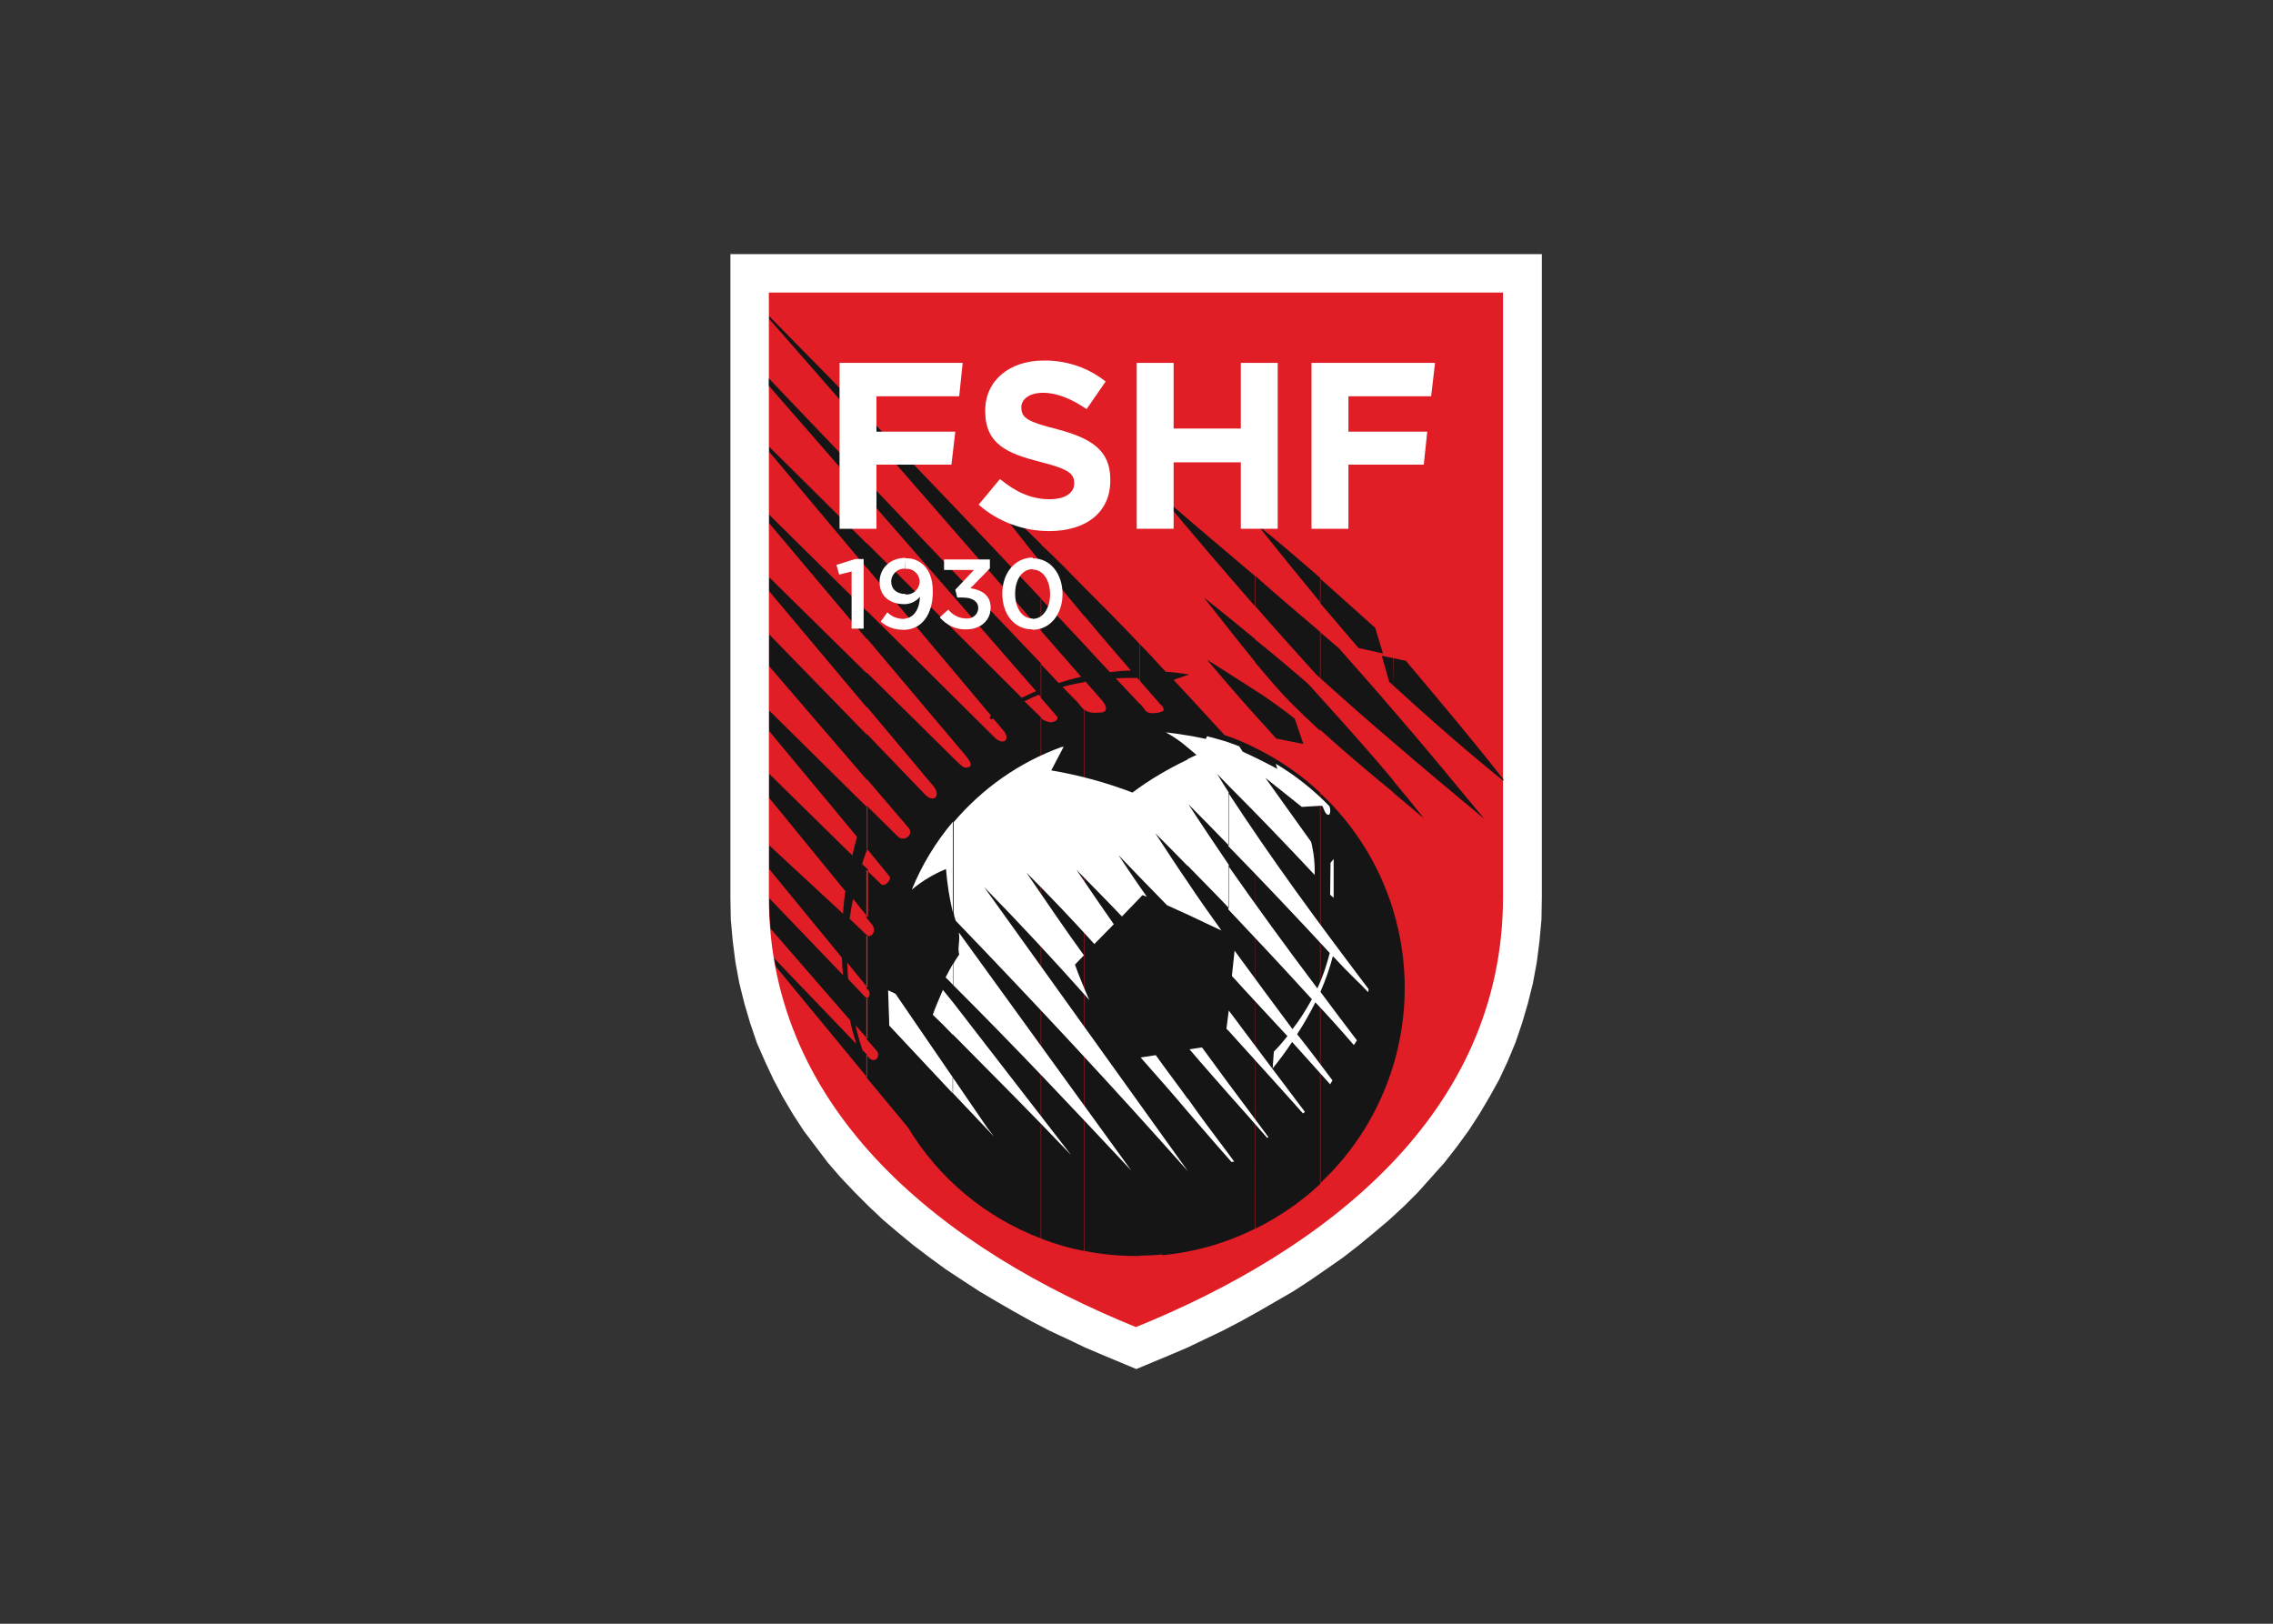 <svg clip-rule="evenodd" fill-rule="evenodd" stroke-linejoin="round" stroke-miterlimit="2" viewBox="0 0 560 400" xmlns="http://www.w3.org/2000/svg"><rect x="0" y="0" width="560" height="400" fill="#333333" stroke="none"/><g transform="matrix(.957 0 0 .957 59.368 25.275)"><path d="m126 39v165.7l.1 5.6.5 5.5.7 5.5 1 5.4 1.3 5.2 1.5 5.1 1.7 5 2.1 4.8 2.2 4.7 2.4 4.5 2.6 4.4 2.8 4.3 6.2 8.2 3.3 3.8 3.6 3.8 3.6 3.6 3.7 3.5 3.9 3.3 4 3.3 4.1 3.1 4.1 3 4.4 2.9 4.3 2.8 4.4 2.6 4.5 2.6 4.5 2.5 4.6 2.4 4.7 2.2 4.6 2.2 4.7 2 8.4 3.5 8.4-3.5 4.7-2 9.2-4.4 4.6-2.4 4.5-2.5 9-5.2 4.3-2.8 4.2-2.9 4.3-3 4-3.1 4-3.3 3.9-3.3 3.8-3.5 3.6-3.6 6.8-7.6 3.2-4.1 3-4.1 2.8-4.3 2.6-4.4 2.5-4.5 2.2-4.7 2-4.8 1.7-5 1.5-5.1 1.3-5.2 1-5.4.7-5.5.5-5.5.1-5.6v-165.7z" fill="#fff"/><path d="m135.9 48.9v155.6c0 56.1 46.2 91.1 94.5 110.7 48.3-19.6 94.5-54.6 94.5-110.7v-155.6z" fill="#e11e26"/><path d="m296.6 248v-40.2c4 13.1 4 27.1 0 40.2zm0-70.4v-3.1c2.7 3.2 5.3 6.4 7.9 9.7-2.6-2.1-5.2-4.4-7.9-6.6zm0-13c7.6 6.6 15.5 13.1 23.5 19.8-7.8-9.4-15.6-18.9-23.5-28zm0-14.6c9.4 8.6 18.5 16.6 28.4 24.6v-.4c-8-10.2-16.5-20.3-25.1-30.5l-3.2-.7zm-8.9-9.6 6.3 1.4-2-6.6c-4.8-4.3-9.5-8.5-14.2-12.7v6.3c3.3 3.8 6.6 7.8 9.9 11.6zm8.9 2.6v7l-1-.9-1.9-6.7zm0 13.4v8.2c-6.5-5.5-12.8-11.1-18.8-16.5v-11.8c1.6 1.4 3.2 2.7 4.8 4.1 4.6 5.2 9.4 10.6 14 16zm0 18c-6.1-7.3-12.5-14.4-18.8-21.4v8.4c5.8 5.3 12.2 10.7 18.8 16.1zm0 33.4v40.2c-3.5 11.5-10 22-18.8 30.2v-100.5c8.8 8.2 15.3 18.6 18.8 30.1zm-18.7-85.4c-5.3-4.6-10.6-9.2-16.1-13.6 5.2 6.6 10.6 13.2 16.1 19.9zm0 13.9v11.9l-1.1-1c-5.3-5.9-10.6-11.7-15.6-17.5v-7.8c5.4 4.8 11 9.6 16.7 14.4zm0 16.8c-1.1-1.1-2.1-2.4-3.2-3.5-3.2-2.8-7.9-6.8-13.6-11.4v5.9c3.5 4.2 6.8 8 9.1 10.3s4.9 4.8 7.6 7.3v-8.6zm0 24.6v100.6c-5 4.7-10.7 8.6-16.8 11.6v-123.8c6.1 3 11.8 6.9 16.8 11.6zm-16.8-20v-6.4c3.5 2.2 6.9 4.7 10.2 7.3l2.2 6.5-7-1.4c-1.9-2.2-3.7-4.1-5.4-6zm0-35.8v7.8c-8.3-9.5-16.3-18.8-23.8-27.9v-.2c7.8 6.8 15.8 13.5 23.8 20.3zm0 16.2c-4-3.3-8.4-6.9-13.2-10.7 3.8 4.8 8.7 11.1 13.2 16.6zm0 13.2v6.4c-4.4-4.9-8.2-9.3-12.4-14.3 3.9 2.5 8.1 5.1 12.4 7.9zm0 14.8c-2.5-1.3-5.2-2.4-7.9-3.3-4.4-4.8-8.7-9.5-13.1-14.2l4-1.4c-2-.3-4-.6-6-.7l-.9-.9v9.8c.5.7.4 1.1 0 1.4v139.9c8.3-.8 16.4-3.1 23.8-6.8zm-23.9-64.4v.2l-.4-.4zm0 43.9v9.8l-.4-.4c-1.9-2.1-3.7-4.2-5.5-6.3v-9.4c2.1 2.1 4 4.2 5.9 6.3zm0 11.1c-.5.2-1 .4-1.6.4-1.2.2-2.5.1-3.1-1.1l-1.1-1.3v142.1c1.9 0 3.9-.1 5.8-.3zm-5.8-17.3v9.4l-.7-.7c-1.9 0-3.7 0-5.5.1l6.2 6.6v142.1h-.7c-4.5 0-9.1-.4-13.5-1.3v-139.3c.9.7 2 .9 4.2.7 1.7-.1 1.9-1.5-.5-4l-3.5-4-.3.1v-9.6c2.2 2.4 4.4 4.8 6.6 7.1 1.8-.2 3.6-.4 5.4-.4-4.1-4.8-8.1-9.4-12-14.1v-7.3c4.8 4.8 9.6 9.6 14.3 14.6zm-14.3-14.6v7.4c-3.8-4.6-7.6-9.1-11.1-13.6v-4.8c3.8 3.5 7.4 7.2 11.1 11zm0 14.7c-3.7-4-7.4-7.9-11.2-11.8v8.2l10.4 11.9c-1.9.4-3.9 1-5.8 1.6l-4.6-4.9v8.7l4 4.6c.8.9-.1 1.5-1.2 1.7-1 0-2-.4-2.8-1.1v134c3.6 1.4 7.4 2.5 11.2 3.2v-139.3c-.6-.5-1.1-1.1-1.5-1.7l-4.1-4.2c1.8-.5 3.7-.9 5.6-1.2zm-11.1-25.8v4.8c-4.5-5.6-8.9-11.2-13.1-16.7l4 2.8 3.9 4c1.7 1.7 3.5 3.4 5.2 5.1zm0 14c-15-16-30.1-31.8-44.9-47.1v3.8l44.9 51.5zm0 16.7-44.9-47.1v4.2l43.6 50c-1.2.5-2.4 1.1-3.7 1.7l-39.9-39.8v6.3l32 38.1c-.6.6-.4 1.1.6.8l2.8 3.3c1.7 2.4-.6 3.7-2.8 1.2l-32.6-32.3v7.1l25.3 30c2.2 2.6 1.5 3 .8 3.2-1.1.4-1.7-.4-3.1-1.7l-23-22.7v8.8l17.2 20.5c1.9 2.3.2 4.5-2.2 2.1l-15-15.6v11.6l10.7 12.5c1.6 1.8-1.1 3.9-2.7 2.3l-8-7.9v11l5.8 7.1c.8.9-1.2 2.9-2.1 2.1l-3.8-3.7v12.3l1.4 1.7c1.3 1.6.1 3.6-1.4 2.9v13.5l.7.8c.3.7.1 1.9-.7 1.8v10.5l2.5 2.9c1.4 1.2-.1 3.7-1.8 2l-.7-.8v5.8l10.7 12.9c7.9 13.1 20 23.2 34.3 28.6v-134.1l-4.3-4.2c1.2-.6 2.5-1.2 3.7-1.7l.6.8zm-44.9-63.8v3.8l-25.1-28.7v-.7c8.3 8.4 16.6 16.9 25.1 25.6zm0 16.8-25.2-26.4v1.9l25.1 28.8v-4.3zm0 16.1v6.3l-25.1-29.9v-1.3zm0 17.4-25.1-24.8v2.2l25.1 29.8zm0 16v8.8l-25.1-29.9v-3.6c-.1-.1 25.1 24.7 25.1 24.7zm0 15.8v11.6l-25.1-29.2v-8.2zm0 18.6-25.1-24.8v5.3l22.6 27.2c-.4 1.6-.9 3.2-1.2 4.8l-21.4-21v6.2l19.6 24c-.3 1.9-.5 3.9-.6 5.8l-19-17.6v6.1l18.7 22.8c.1 1.5.1 2.9.3 4.5l-19-19.8c0 2.7.1 5.3.4 7.9l20.4 23.5c.4 2 1 4.1 1.6 6.1l-21.1-22c.1.7.2 1.4.4 2.1l23.5 28.5v-5.8l-1.2-1.2c-.7-2.1-1.3-4.2-1.8-6.4l3.1 3.5v-10.6c-.4 0-.7-.2-.9-.5l-4.1-4.3c-.1-1.4-.2-2.8-.2-4.2l5.2 6.4v-13.5c-.2-.1-.5-.2-.6-.4l-4-3.8c.2-1.6.5-3.4.9-5.1l3.8 4.7v-12.3l-1.5-1.4c.4-1.4.9-2.7 1.4-4v-10.7z" fill="#161516"/><g fill="#fff"><path d="m280.4 203.9.9.8v-10l-.8 1z"/><path d="m281 251.7c-3-4-6-8-9.1-11.9 1.7-2.6 3.3-5.4 4.7-8.2 3.4 3.6 6.7 7.3 9.9 11l.8-1.2c-3.2-4.2-6.3-8.3-9.4-12.5 1.3-3 2.4-6.1 3.2-9.2 4.9 5.3 6.3 6.3 9.1 9.3l.1-.8c-13.9-18.4-24.3-32.5-36.1-50.5v13.7c8.7 8.9 17.4 18.1 26.1 27.5-.8 3.1-1.8 6.2-3.2 9.1-8-10.6-15.7-21.2-22.9-31.5v11.2c7.2 7.6 14.4 15.3 21.5 23.1-1.5 2.7-3.1 5.3-5 7.7-5-6.7-10-13.5-14.9-20.2l-.7 6.5c4.7 5.2 9.5 10.3 14.3 15.5-1.1 1.4-2.2 2.7-3.5 4l-.3 4.3c1.8-2.2 3.5-4.5 5-6.8l9.8 10.9zm-26.7-75.8v-11.2c.9.3 1.8.7 2.7 1l.9 1.4c2.7 1.2 5.5 2.6 8.9 4.4l-.4-1.3c5.1 3 9.7 6.7 13.8 10.9.3.7.3 1.5 0 2.2-1.4.3-1.4-2.5-2.1-2.3l-5 .3-9.4-7.5 11.8 16.5c.7 2.8 1 5.6.9 8.5-7.3-7.8-14.7-15.5-22.1-22.9zm0 96v-1.2l1.4 1.9-.7.1zm0-16.6v-2.7c3.4 4.5 6.8 9.1 10.2 13.7l-.3.2c-3.3-3.8-6.6-7.5-9.9-11.2zm0-16.3v-5.3c6.5 8.7 13 17.4 19.6 26.1l-.5.4c-6.3-7.1-12.7-14.1-19.1-21.2zm0-61.4c-1-1.6-2-3.1-3-4.8 1 1 2 2.1 3 3.1v-11.2c-1.8-.6-3.7-1.1-5.6-1.6l-.3.7c-1.6-.3-3.2-.7-4.7-.9v3.1c.8.6 1.5 1.3 2.3 1.9-.8.4-1.5.7-2.3 1.1v27.4c3.5 3.6 7.1 7.2 10.6 10.9v-11.1c-3.6-5.3-7.1-10.5-10.4-15.6 3.4 3.4 6.9 7 10.4 10.6zm-10.6 31.4v-8.4c2.7 4.1 5.7 8.3 8.7 12.5-3-1.4-6-2.8-8.7-4.1zm10.6 24.7v5.3l-.6-.6zm0 18.9v2.7c-3.4-3.9-6.8-7.7-10.1-11.6l3.2-.5c2.3 3.1 4.6 6.3 6.9 9.4zm0 18.1v1.2c-4-4.5-7.3-8.4-10.6-12.2v-3.4c3.3 4.7 6.6 9.1 10.6 14.4zm-10.6-107.8c-1.9-.3-3.7-.6-5.6-.8 2 1.1 3.9 2.4 5.6 3.9zm0 6.2v27.4c-2.7-2.8-5.5-5.6-8.3-8.4 2.7 4.1 5.4 8.3 8.3 12.5v8.4c-1.8-.8-3.6-1.6-5.3-2.4-4.2-4.3-8.4-8.6-12.5-12.9 2.4 3.6 4.8 7.2 7.3 10.7l-1.1-.4-5.3 5.5c-3.9-4.1-7.8-8-11.7-12 3.1 4.6 6.3 9.3 9.6 14l-5 5.1c-5.7-6.3-11.6-12.5-17.5-18.4 4.8 7 9.6 14.1 14.8 21.3l-2.3 2.4c1.1 3 2.3 6 3.7 9.1-8.8-9.9-17.9-19.7-27.1-29.1l52.5 73.2c-19.8-22.3-39.2-43.1-59.8-64.5-.2-.6-.4-1.2-.5-2v-23.4c7.4-8.7 16.9-15.4 27.7-19.3l.6-.1-3.2 6.1c7.1 1.2 14.1 3.1 20.9 5.7 4.4-3.3 9.2-6.1 14.2-8.5zm0 87.3c-2.5-3.5-5.2-7-8.2-11.2l-3.9.6c4.6 5.2 8.4 9.5 12.1 13.9zm-60.4-1.4 10.6 11.2-1.7-2.2-8.9-13zm0-15.1c10.2 10.3 20.4 20.5 30.4 31l-30.4-39.3zm0-12.8c16.7 16.7 29.4 30.2 45.9 47.8l-44.4-61.3c.4 2.4-.4 3.7.1 5.7-.6.9-1.1 1.6-1.5 2.4v5.4zm0-42c-4.4 5.2-8 11.1-10.6 17.5 2.6-2.2 5.6-4 8.8-5.3.3 3.8.9 7.6 1.8 11.3zm0 36.6v5.4c-.6-.6-1.2-1.3-1.9-1.9.6-1.2 1.2-2.3 1.9-3.5zm0 9.9v8.4c-1.7-1.8-3.4-3.5-5.2-5.2.8-2.3 1.7-4.2 2.6-6.4zm0 19.4-14.8-21.6-1.9-.9.3 9.1 16.3 17.4v-4z"/><path d="m158.1 117.5h2.2v17.9h-3.1v-14.7l-3.2.8-.7-2.5z" fill-rule="nonzero"/><path d="m171.1 126.6c1.8.2 3.4-1.2 3.6-3s-1.2-3.4-3-3.6h-.6v-2.7c1.8-.1 3.5.6 4.8 1.9 1.3 1.4 2.2 3.3 2.2 6.8 0 5.5-2.6 9.4-7 9.7v-2.9c2.2-.3 3.6-2.5 3.7-5.6-.9 1.1-2.2 1.8-3.7 1.9zm-.1-6.6c-1.8-.2-3.4 1.2-3.6 3v.3c0 1.9 1.4 3.2 3.7 3.2v2.6h-.4c-3.8 0-6.3-2.2-6.3-5.7s2.7-6.2 6.6-6.2h.1zm.1 12.8v2.9h-.7c-2.1 0-4.1-.7-5.7-2.1l1.7-2.4c1.1 1.1 2.6 1.7 4.1 1.7.2 0 .4 0 .6-.1z" fill-rule="nonzero"/><path d="m181 120.3v-2.7h11.8v2.3l-5 5.1c2.7.4 5.2 1.7 5.2 5s-2.6 5.6-6.3 5.6c-2.6.1-5.1-1.1-6.8-3.1l2.2-2c1.1 1.4 2.8 2.3 4.7 2.3 1.5.1 2.9-1 3-2.5v-.2c0-1.7-1.5-2.7-4-2.7h-1.4l-.5-2 4.8-5.1z" fill-rule="nonzero"/><path d="m203.8 132.9c2.7 0 4.5-2.8 4.5-6.3s-1.7-6.4-4.5-6.4v-2.9c4.7 0 7.7 4.1 7.7 9.2s-3.1 9.2-7.7 9.2zm0-12.8c-2.7 0-4.5 2.7-4.5 6.3s1.7 6.4 4.5 6.4v2.8h-.1c-4.7 0-7.7-4-7.7-9.2s3.1-9.2 7.8-9.3z" fill-rule="nonzero"/><path d="m208.1 110.3c-6.7 0-13.2-2.4-18.2-6.8l5.5-6.6c3.9 3.2 7.9 5.2 12.8 5.2 3.9 0 6.3-1.6 6.3-4v-.2c0-2.4-1.5-3.6-8.7-5.4-8.6-2.2-14.2-4.6-14.2-13.1v-.1c0-7.8 6.3-12.9 15-12.9 5.8-.1 11.5 1.8 16 5.4l-4.9 7.1c-3.8-2.6-7.6-4.2-11.2-4.2s-5.6 1.7-5.6 3.7v.1c0 2.8 1.9 3.7 9.3 5.6 8.7 2.3 13.6 5.4 13.6 12.9v.1c.1 8.5-6.4 13.2-15.7 13.2z" fill-rule="nonzero"/><path d="m257.4 109.7v-17.1h-17.3v17.1h-9.5v-42.7h9.5v16.9h17.3v-16.9h9.5v42.7z" fill-rule="nonzero"/><path d="m183.9 84.7h-20.3v-9.1h21.3l.9-8.6h-31.7v42.7h9.5v-16.5h19.3z" fill-rule="nonzero"/><path d="m305.4 84.7h-20.3v-9.1h21.3l1-8.6h-31.8v42.7h9.5v-16.5h19.4z" fill-rule="nonzero"/></g></g></svg>